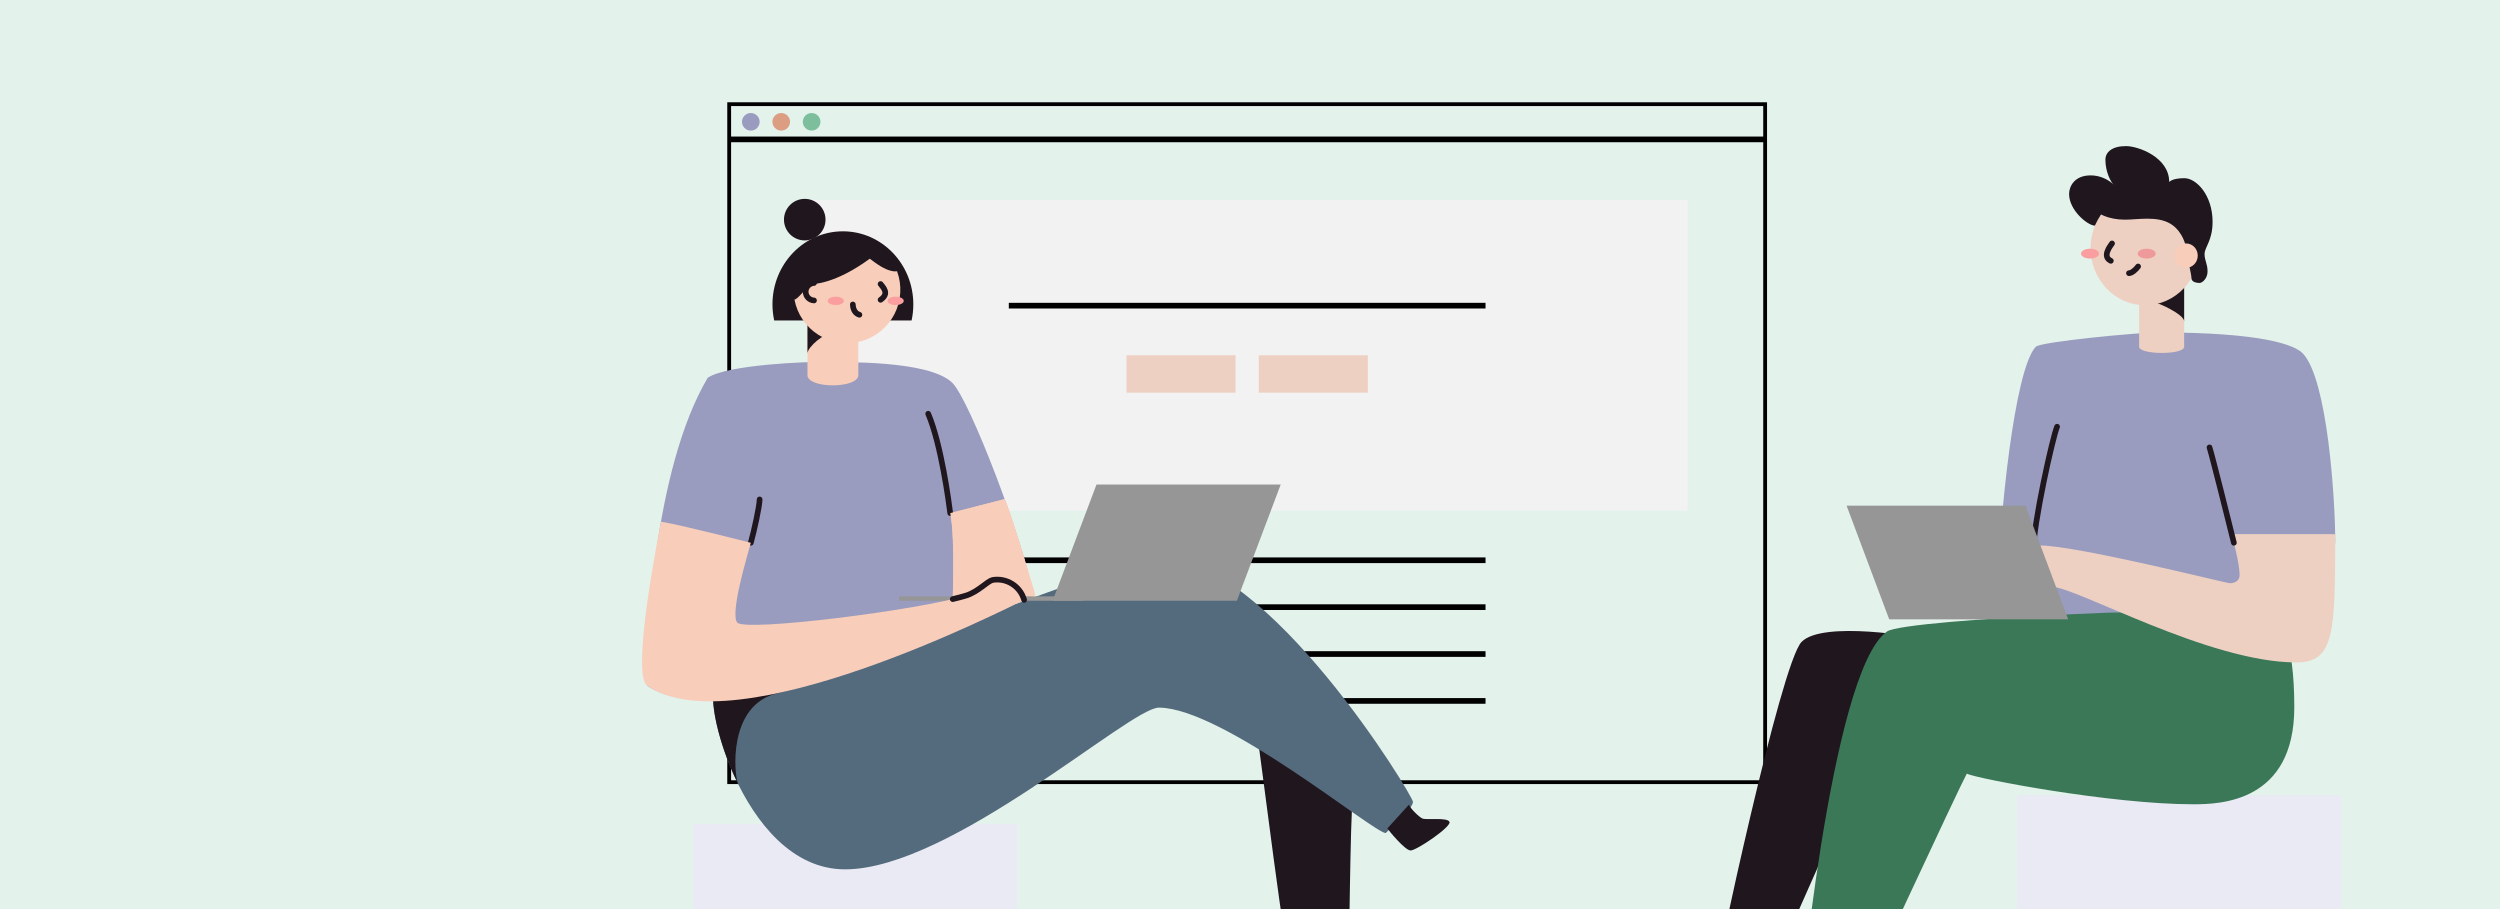 <svg width="440" height="160" viewBox="0 0 440 160" fill="none" xmlns="http://www.w3.org/2000/svg">
<rect x="0" y="0" width="440" height="160" fill="#333333" stroke="none"/>
<g clip-path="url(#clip0_7013_221847)">
<rect width="440" height="160" fill="#E3F2EB"/>
<g clip-path="url(#clip1_7013_221847)">
<path d="M310.827 18.172H128.172V137.828H310.827V18.172Z" stroke="black" stroke-miterlimit="10"/>
<path d="M128.172 24.533H310.827" stroke="black" stroke-miterlimit="10"/>
<path d="M297.019 35.192H141.977V89.863H297.019V35.192Z" fill="#F2F2F2"/>
<path d="M177.549 53.797H261.453" stroke="black" stroke-miterlimit="10"/>
<path d="M177.549 98.606H261.453" stroke="black" stroke-miterlimit="10"/>
<path d="M177.549 106.858H261.453" stroke="black" stroke-miterlimit="10"/>
<path d="M177.549 115.11H261.453" stroke="black" stroke-miterlimit="10"/>
<path d="M177.549 123.362H261.453" stroke="black" stroke-miterlimit="10"/>
<path d="M132.144 22.986C133.002 22.986 133.697 22.293 133.697 21.439C133.697 20.584 133.002 19.892 132.144 19.892C131.285 19.892 130.59 20.584 130.59 21.439C130.59 22.293 131.285 22.986 132.144 22.986Z" fill="#999CBF"/>
<path d="M137.495 22.986C138.353 22.986 139.049 22.293 139.049 21.439C139.049 20.584 138.353 19.892 137.495 19.892C136.637 19.892 135.941 20.584 135.941 21.439C135.941 22.293 136.637 22.986 137.495 22.986Z" fill="#DC9E83"/>
<path d="M142.847 22.986C143.705 22.986 144.401 22.293 144.401 21.439C144.401 20.584 143.705 19.892 142.847 19.892C141.989 19.892 141.293 20.584 141.293 21.439C141.293 22.293 141.989 22.986 142.847 22.986Z" fill="#7DBF9D"/>
<path d="M217.455 62.527H198.268V69.112H217.455V62.527Z" fill="#EED0C3"/>
<path d="M240.732 62.527H221.545V69.112H240.732V62.527Z" fill="#EED0C3"/>
</g>
<path d="M179 145H122V160H179V145Z" fill="#EAEAF5"/>
<path d="M412 140H355V160H412V140Z" fill="#EAEAF5"/>
<path d="M221.334 129.659C221.623 131.381 226.533 170.736 227.328 171.387C228.123 172.038 236.569 173.48 237.292 172.396C237.436 170.675 237.636 143.231 238.084 140.776" fill="#1F161E"/>
<path d="M126.345 121.448C122.94 119.768 130.039 153.006 148.724 153.006C167.408 153.006 198.859 124.543 203.951 124.543C215.192 124.543 241.803 146.616 243.889 146.616C245.487 145.018 248.682 142.223 248.682 141.124C248.682 140.026 223.204 98.088 204.141 98.088C196.749 98.081 134.033 125.246 126.345 121.448Z" fill="#546B7D"/>
<path d="M136.86 122.012C140.596 121.165 145.244 118.972 149.358 116.728C138.165 120.384 128.993 122.756 126.345 121.448C124.541 120.559 125.684 129.456 129.926 138.025C129.158 136.366 128.063 124.006 136.86 122.012Z" fill="#1F161E"/>
<path d="M145.096 63.703C148.04 63.782 163.364 63.331 167.564 67.332C170.68 70.296 180.369 95.822 181.863 104.784C175.356 108.089 128.422 130.564 113.896 120.68C113.576 112.999 115.067 82.484 124.566 66.478C128.04 64.164 142.266 63.627 145.096 63.703Z" fill="#999CBF"/>
<path d="M151.065 56.398H142.113V66.02C142.113 68.43 151.065 68.41 151.065 66.02V56.398Z" fill="#F8CDBA"/>
<path d="M142.113 62.199C142.113 61.131 145.071 58.449 146.899 58.542C146.944 57.379 142.723 55.657 142.723 55.657L142.113 57.3V62.199Z" fill="#1F161E"/>
<path d="M160.441 56.398C160.642 55.468 160.744 54.519 160.744 53.568C160.744 46.468 155.197 40.712 148.35 40.712C141.502 40.712 135.955 46.468 135.955 53.568C135.955 54.519 136.057 55.468 136.258 56.398H160.441Z" fill="#1F161E"/>
<path d="M157.172 47.739C155.654 47.508 154.139 46.314 153.082 45.532C147.057 49.946 143.197 50.008 142.781 50.008C142.364 50.008 140.667 52.446 139.885 52.721L139.816 52.68C140.05 53.961 140.548 55.18 141.278 56.259C142.008 57.337 142.955 58.253 144.057 58.946C145.16 59.64 146.395 60.097 147.683 60.288C148.971 60.479 150.286 60.401 151.542 60.057C152.798 59.713 153.97 59.112 154.982 58.292C155.993 57.472 156.824 56.45 157.42 55.292C158.016 54.133 158.365 52.864 158.444 51.564C158.524 50.264 158.332 48.961 157.881 47.739C157.646 47.768 157.408 47.768 157.172 47.739Z" fill="#F8CDBA"/>
<path d="M141.635 42.313C143.654 42.313 145.291 40.676 145.291 38.656C145.291 36.637 143.654 35 141.635 35C139.616 35 137.979 36.637 137.979 38.656C137.979 40.676 139.616 42.313 141.635 42.313Z" fill="#1F161E"/>
<path d="M143.263 49.805C142.868 49.823 142.495 49.993 142.222 50.28C141.949 50.566 141.797 50.946 141.797 51.342C141.797 51.737 141.949 52.118 142.222 52.404C142.495 52.69 142.868 52.861 143.263 52.879" stroke="#1F161E" stroke-miterlimit="10" stroke-linecap="round"/>
<path d="M154.982 49.99C155.433 50.593 156.594 51.646 154.982 52.765" stroke="#1F161E" stroke-miterlimit="10" stroke-linecap="round"/>
<path d="M150.098 53.592C150.098 54.043 150.29 55.12 151.258 55.399" stroke="#1F161E" stroke-miterlimit="10" stroke-linecap="round"/>
<path d="M147.098 53.688C147.882 53.688 148.517 53.358 148.517 52.952C148.517 52.545 147.882 52.215 147.098 52.215C146.315 52.215 145.68 52.545 145.68 52.952C145.68 53.358 146.315 53.688 147.098 53.688Z" fill="#FA9E9F"/>
<path d="M157.645 53.688C158.428 53.688 159.064 53.358 159.064 52.952C159.064 52.545 158.428 52.215 157.645 52.215C156.862 52.215 156.227 52.545 156.227 52.952C156.227 53.358 156.862 53.688 157.645 53.688Z" fill="#FA9E9F"/>
<path d="M167.24 90.306L176.808 87.845C177.727 89.397 182.203 104.767 182.203 104.767L167.433 110.991C167.626 108.079 168.208 94.768 167.24 90.306Z" fill="#F8CDBA"/>
<path d="M133.692 87.9C133.692 89.057 132.718 93.461 132.143 95.53" stroke="#1F161E" stroke-miterlimit="10" stroke-linecap="round"/>
<path d="M167.24 90.307C167.009 88.486 165.66 78.222 163.363 72.82" stroke="#1F161E" stroke-miterlimit="10" stroke-linecap="round"/>
<path d="M167.24 90.306L176.808 87.845C177.727 89.397 182.203 104.767 182.203 104.767L167.433 110.991C167.626 108.079 168.208 94.768 167.24 90.306Z" fill="#F8CDBA"/>
<path d="M244.176 145.803C244.389 146.13 247.24 149.642 248.249 149.683C249.258 149.724 255.382 145.572 255.114 144.68C254.845 143.789 251.003 144.367 250.342 144.057C249.681 143.747 248.211 142.274 247.977 141.616" fill="#1F161E"/>
<path d="M217.686 105.731H185.264L192.983 85.276H225.405L217.686 105.731Z" fill="#969696"/>
<path d="M190.668 104.96H158.246V105.731H190.668V104.96Z" fill="#969696"/>
<path d="M132.143 95.53C131.52 97.868 128.48 107.839 129.733 109.553C130.986 111.268 161.835 107.37 170.094 104.802C172.198 104.113 173.757 102.306 174.69 102.075C175.886 101.874 177.113 102.12 178.138 102.766C179.163 103.413 179.914 104.415 180.247 105.58C176.949 107.178 129.327 131.491 113.895 120.67C110.979 118.594 116.099 93.117 116.33 91.829C118.936 92.153 132.143 95.53 132.143 95.53Z" fill="#F8CDBA"/>
<path d="M167.68 105.442C168.609 105.222 169.422 105.008 170.09 104.802C172.193 104.113 173.753 102.306 174.686 102.075C175.882 101.873 177.11 102.118 178.136 102.765C179.162 103.411 179.913 104.414 180.246 105.58" stroke="#1F161E" stroke-miterlimit="10" stroke-linecap="round"/>
<path d="M357.829 105.718L351.611 103.387C351.879 91.514 354.526 64.984 358.289 61.039C359.169 60.113 376.645 58.503 379.767 58.503C398.373 58.503 403.888 60.732 405.293 62.201C409.642 66.754 411 87.872 411 95.265C411 102.658 391.083 106.489 391.083 106.489L367.737 108.175C367.737 108.175 362.613 108.725 358.184 108.999C358.09 107.575 357.829 105.718 357.829 105.718Z" fill="#999CBF"/>
<path d="M339.336 112.603C337.638 112.075 320.748 109.185 317.072 112.982C313.397 116.779 301.809 171.216 301.809 172.469H311.133L323.728 144.079" fill="#1F161E"/>
<path d="M400.827 107.761C401.251 109.982 403.797 112.367 403.797 124.468C403.797 141.205 390.728 141.554 386.031 141.554C371.412 141.554 347.75 136.998 346.153 136.166C345.092 138.023 325.563 179.831 325.476 180.761H316.484C316.484 180.761 322.058 118.248 332.11 111.144C335.377 108.866 393.331 106.409 400.827 107.761Z" fill="#3B7858"/>
<path d="M348.175 95.527C350.539 95.527 352.484 96.116 357.829 97.217L358.111 107.94C353.042 105.798 351.861 102.821 350.391 102.821C346.719 102.821 344.8 104.807 342.63 104.807C341.117 104.807 338.397 103.562 338.397 101.868C338.397 98.322 345.252 95.527 348.175 95.527Z" fill="#EED0C3"/>
<path d="M376.487 61.024C376.487 62.46 384.41 62.501 384.41 61.024V49.387H376.487V61.024Z" fill="#EED0C3"/>
<path d="M379.065 53.211C379.789 53.211 384.41 55.348 384.41 56.544V50.245C383.259 50.245 379.065 53.211 379.065 53.211Z" fill="#1F161E"/>
<path d="M377.536 53.724C372.237 53.724 367.94 49.219 367.94 43.662C367.94 38.105 372.237 33.6 377.536 33.6C382.836 33.6 387.133 38.105 387.133 43.662C387.133 49.219 382.836 53.724 377.536 53.724Z" fill="#EED0C3"/>
<path d="M367.628 35.775C368.816 37.753 371.3 38.66 373.991 38.66C376.283 38.66 379.622 37.962 382.001 39.382C383.283 40.141 384.757 41.869 385.058 45.328C385.058 45.92 385.695 48.218 385.695 48.958C385.695 49.467 386.238 49.797 387.144 49.797C387.611 49.797 388.53 49 388.53 47.788C388.53 46.387 388.002 45.89 388.002 44.702C388.002 43.513 389.414 42.355 389.414 39.052C389.414 34.294 386.517 31.363 384.467 31.363C382.602 31.363 382.012 31.818 381.777 32.012C381.777 27.687 376.345 25.713 374.172 25.713C371.71 25.713 370.551 26.776 370.551 28.12C370.551 30.273 371.525 32.096 372.021 32.506C370.899 31.447 369.442 30.864 367.933 30.869C365.108 30.869 364.159 32.813 364.159 34.142C364.159 37.035 367.469 39.712 368.7 39.712C369.009 39.023 369.372 38.363 369.787 37.738" fill="#1F161E"/>
<path d="M384.757 47.135C383.627 47.135 382.711 46.175 382.711 44.99C382.711 43.805 383.627 42.845 384.757 42.845C385.887 42.845 386.803 43.805 386.803 44.99C386.803 46.175 385.887 47.135 384.757 47.135Z" fill="#F8CDBA"/>
<path d="M367.846 45.507C366.97 45.507 366.259 45.119 366.259 44.641C366.259 44.163 366.97 43.775 367.846 43.775C368.722 43.775 369.432 44.163 369.432 44.641C369.432 45.119 368.722 45.507 367.846 45.507Z" fill="#FA9E9F"/>
<path d="M377.818 45.507C376.942 45.507 376.232 45.119 376.232 44.641C376.232 44.163 376.942 43.775 377.818 43.775C378.694 43.775 379.404 44.163 379.404 44.641C379.404 45.119 378.694 45.507 377.818 45.507Z" fill="#EF9A9A"/>
<path d="M371.717 42.845C371.42 43.285 369.906 45.15 371.507 45.905" stroke="#1F161E" stroke-miterlimit="10" stroke-linecap="round"/>
<path d="M374.7 48.081C375.178 48.081 375.914 47.462 376.305 46.9" stroke="#1F161E" stroke-miterlimit="10" stroke-linecap="round"/>
<path d="M362.049 75.103C361.325 76.721 357.83 92.285 357.83 97.217" stroke="#1F161E" stroke-miterlimit="10" stroke-linecap="round"/>
<path d="M411 94.009C411 111.509 410.848 116.586 404.145 116.586C388.704 116.586 365.361 103.296 361.2 103.296C357.528 103.296 355.609 105.282 353.436 105.282C351.926 105.282 349.203 104.033 349.203 102.343C349.203 98.797 356.058 96.002 358.98 96.002C365.557 96.002 391.818 102.651 392.455 102.651C393.093 102.651 394.176 102.358 394.176 101.227C394.176 99.173 392.897 94.43 392.727 94.013L411 94.009Z" fill="#EED0C3"/>
<path d="M388.875 78.745C389.316 80.078 392.76 93.853 393.162 95.528" stroke="#1F161E" stroke-miterlimit="10" stroke-linecap="round"/>
<path d="M332.5 109H364L356.5 89H325L332.5 109Z" fill="#969696"/>
</g>
<defs>
<clipPath id="clip0_7013_221847">
<rect width="440" height="160" fill="white"/>
</clipPath>
<clipPath id="clip1_7013_221847">
<rect width="183" height="120" fill="white" transform="translate(128 18)"/>
</clipPath>
</defs>
</svg>

